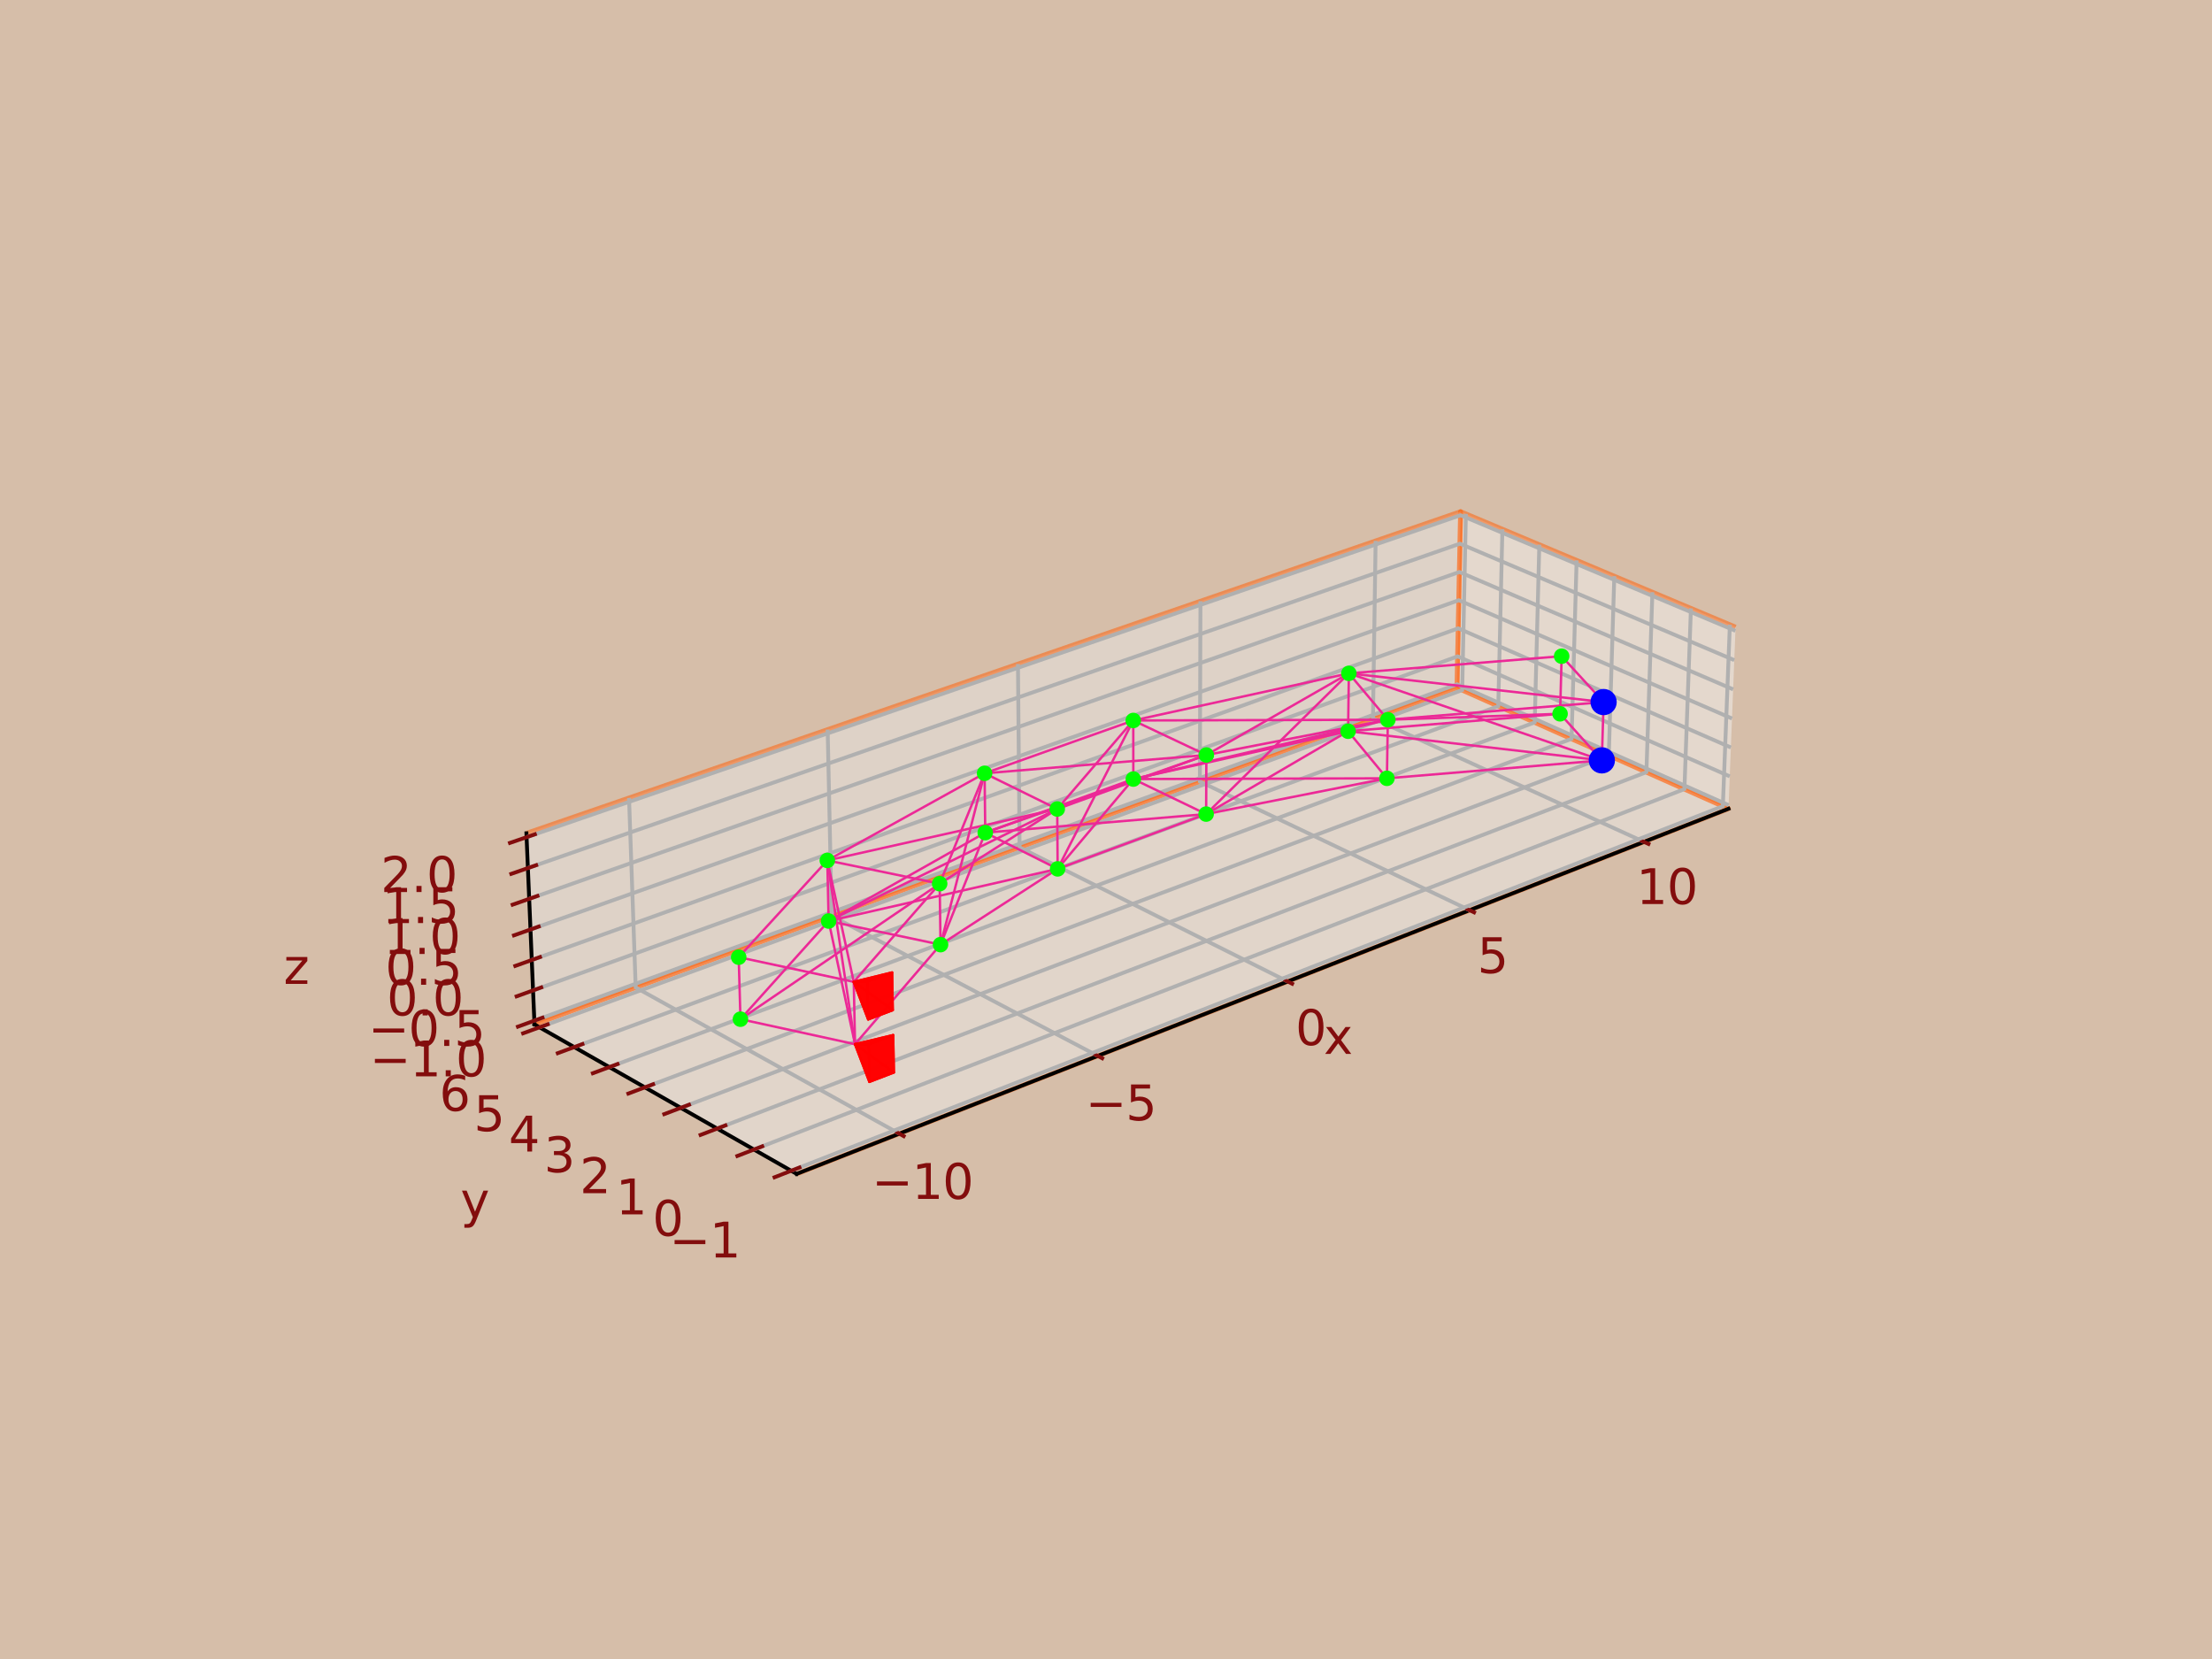 <?xml version="1.0" encoding="utf-8" standalone="no"?>
<!DOCTYPE svg PUBLIC "-//W3C//DTD SVG 1.1//EN"
  "http://www.w3.org/Graphics/SVG/1.1/DTD/svg11.dtd">
<svg xmlns:xlink="http://www.w3.org/1999/xlink" width="460.8pt" height="345.6pt" viewBox="0 0 460.8 345.6" xmlns="http://www.w3.org/2000/svg" version="1.1">
 <defs>
  <style type="text/css">*{stroke-linejoin: round; stroke-linecap: butt}</style>
 </defs>
 <g id="figure_1">
  <g id="patch_1">
   <path d="M 0 345.6 
L 460.8 345.6 
L 460.8 0 
L 0 0 
z
" style="fill: #d6bea9"/>
  </g>
  <g id="patch_2">
   <path d="M 103.104 307.584 
L 369.216 307.584 
L 369.216 41.472 
L 103.104 41.472 
z
" style="fill: #d6bea9"/>
  </g>
  <g id="pane3d_1">
   <g id="patch_3">
    <path d="M 360.077 168.473 
L 303.515 143.273 
L 304.267 106.589 
L 361.551 130.643 
" style="fill: #f2f2f2; opacity: 0.5; stroke: #ff5b00; stroke-linejoin: miter"/>
   </g>
  </g>
  <g id="pane3d_2">
   <g id="patch_4">
    <path d="M 111.345 213.41 
L 303.515 143.273 
L 304.267 106.589 
L 109.664 173.591 
" style="fill: #e6e6e6; opacity: 0.5; stroke: #ff5b00; stroke-linejoin: miter"/>
   </g>
  </g>
  <g id="pane3d_3">
   <g id="patch_5">
    <path d="M 165.957 244.539 
L 360.077 168.473 
L 303.515 143.273 
L 111.345 213.41 
" style="fill: #ececec; opacity: 0.5; stroke: #ff5b00; stroke-linejoin: miter"/>
   </g>
  </g>
  <g id="axis3d_1">
   <g id="line2d_1">
    <path d="M 360.077 168.473 
L 165.957 244.539 
" style="fill: none; stroke: #000000; stroke-width: 0.8; stroke-linecap: square"/>
   </g>
   <g id="text_1">
    <!-- x -->
    <g style="fill: #830d0d" transform="translate(275.761 219.548)scale(0.1 -0.1)">
     <defs>
      <path id="DejaVuSans-78" d="M 3513 3500 
L 2247 1797 
L 3578 0 
L 2900 0 
L 1881 1375 
L 863 0 
L 184 0 
L 1544 1831 
L 300 3500 
L 978 3500 
L 1906 2253 
L 2834 3500 
L 3513 3500 
z
" transform="scale(0.016)"/>
     </defs>
     <use xlink:href="#DejaVuSans-78"/>
    </g>
   </g>
   <g id="Line3DCollection_1">
    <path d="M 187.335 236.162 
L 132.428 205.715 
L 131.038 166.231 
" style="fill: none; stroke: #b0b0b0; stroke-width: 0.8"/>
    <path d="M 228.68 219.961 
L 173.258 190.813 
L 172.415 151.985 
" style="fill: none; stroke: #b0b0b0; stroke-width: 0.8"/>
    <path d="M 268.243 204.458 
L 212.399 176.528 
L 212.059 138.336 
" style="fill: none; stroke: #b0b0b0; stroke-width: 0.8"/>
    <path d="M 306.138 189.609 
L 249.953 162.822 
L 250.077 125.246 
" style="fill: none; stroke: #b0b0b0; stroke-width: 0.8"/>
    <path d="M 342.469 175.373 
L 286.016 149.66 
L 286.566 112.683 
" style="fill: none; stroke: #b0b0b0; stroke-width: 0.8"/>
   </g>
   <g id="xtick_1">
    <g id="line2d_2">
     <path d="M 186.877 235.908 
L 188.252 236.671 
" style="fill: none; stroke: #830d0d; stroke-width: 0.8; stroke-linecap: square"/>
    </g>
    <g id="text_2">
     <!-- −10 -->
     <g style="fill: #830d0d" transform="translate(181.605 249.751)scale(0.1 -0.1)">
      <defs>
       <path id="DejaVuSans-2212" d="M 678 2272 
L 4684 2272 
L 4684 1741 
L 678 1741 
L 678 2272 
z
" transform="scale(0.016)"/>
       <path id="DejaVuSans-31" d="M 794 531 
L 1825 531 
L 1825 4091 
L 703 3866 
L 703 4441 
L 1819 4666 
L 2450 4666 
L 2450 531 
L 3481 531 
L 3481 0 
L 794 0 
L 794 531 
z
" transform="scale(0.016)"/>
       <path id="DejaVuSans-30" d="M 2034 4250 
Q 1547 4250 1301 3770 
Q 1056 3291 1056 2328 
Q 1056 1369 1301 889 
Q 1547 409 2034 409 
Q 2525 409 2770 889 
Q 3016 1369 3016 2328 
Q 3016 3291 2770 3770 
Q 2525 4250 2034 4250 
z
M 2034 4750 
Q 2819 4750 3233 4129 
Q 3647 3509 3647 2328 
Q 3647 1150 3233 529 
Q 2819 -91 2034 -91 
Q 1250 -91 836 529 
Q 422 1150 422 2328 
Q 422 3509 836 4129 
Q 1250 4750 2034 4750 
z
" transform="scale(0.016)"/>
      </defs>
      <use xlink:href="#DejaVuSans-2212"/>
      <use xlink:href="#DejaVuSans-31" x="83.789"/>
      <use xlink:href="#DejaVuSans-30" x="147.412"/>
     </g>
    </g>
   </g>
   <g id="xtick_2">
    <g id="line2d_3">
     <path d="M 228.218 219.718 
L 229.605 220.448 
" style="fill: none; stroke: #830d0d; stroke-width: 0.8; stroke-linecap: square"/>
    </g>
    <g id="text_3">
     <!-- −5 -->
     <g style="fill: #830d0d" transform="translate(226.125 233.378)scale(0.1 -0.1)">
      <defs>
       <path id="DejaVuSans-35" d="M 691 4666 
L 3169 4666 
L 3169 4134 
L 1269 4134 
L 1269 2991 
Q 1406 3038 1543 3061 
Q 1681 3084 1819 3084 
Q 2600 3084 3056 2656 
Q 3513 2228 3513 1497 
Q 3513 744 3044 326 
Q 2575 -91 1722 -91 
Q 1428 -91 1123 -41 
Q 819 9 494 109 
L 494 744 
Q 775 591 1075 516 
Q 1375 441 1709 441 
Q 2250 441 2565 725 
Q 2881 1009 2881 1497 
Q 2881 1984 2565 2268 
Q 2250 2553 1709 2553 
Q 1456 2553 1204 2497 
Q 953 2441 691 2322 
L 691 4666 
z
" transform="scale(0.016)"/>
      </defs>
      <use xlink:href="#DejaVuSans-2212"/>
      <use xlink:href="#DejaVuSans-35" x="83.789"/>
     </g>
    </g>
   </g>
   <g id="xtick_3">
    <g id="line2d_4">
     <path d="M 267.778 204.226 
L 269.174 204.924 
" style="fill: none; stroke: #830d0d; stroke-width: 0.8; stroke-linecap: square"/>
    </g>
    <g id="text_4">
     <!-- 0 -->
     <g style="fill: #830d0d" transform="translate(269.868 217.713)scale(0.1 -0.1)">
      <use xlink:href="#DejaVuSans-30"/>
     </g>
    </g>
   </g>
   <g id="xtick_4">
    <g id="line2d_5">
     <path d="M 305.671 189.386 
L 307.074 190.055 
" style="fill: none; stroke: #830d0d; stroke-width: 0.8; stroke-linecap: square"/>
    </g>
    <g id="text_5">
     <!-- 5 -->
     <g style="fill: #830d0d" transform="translate(307.75 202.709)scale(0.1 -0.1)">
      <use xlink:href="#DejaVuSans-35"/>
     </g>
    </g>
   </g>
   <g id="xtick_5">
    <g id="line2d_6">
     <path d="M 341.999 175.159 
L 343.408 175.801 
" style="fill: none; stroke: #830d0d; stroke-width: 0.8; stroke-linecap: square"/>
    </g>
    <g id="text_6">
     <!-- 10 -->
     <g style="fill: #830d0d" transform="translate(340.882 188.327)scale(0.1 -0.1)">
      <use xlink:href="#DejaVuSans-31"/>
      <use xlink:href="#DejaVuSans-30" x="63.623"/>
     </g>
    </g>
   </g>
  </g>
  <g id="axis3d_2">
   <g id="line2d_7">
    <path d="M 111.345 213.41 
L 165.957 244.539 
" style="fill: none; stroke: #000000; stroke-width: 0.8; stroke-linecap: square"/>
   </g>
   <g id="text_7">
    <!-- y -->
    <g style="fill: #830d0d" transform="translate(95.93 253.636)scale(0.1 -0.1)">
     <defs>
      <path id="DejaVuSans-79" d="M 2059 -325 
Q 1816 -950 1584 -1140 
Q 1353 -1331 966 -1331 
L 506 -1331 
L 506 -850 
L 844 -850 
Q 1081 -850 1212 -737 
Q 1344 -625 1503 -206 
L 1606 56 
L 191 3500 
L 800 3500 
L 1894 763 
L 2988 3500 
L 3597 3500 
L 2059 -325 
z
" transform="scale(0.016)"/>
     </defs>
     <use xlink:href="#DejaVuSans-79"/>
    </g>
   </g>
   <g id="Line3DCollection_2">
    <path d="M 360.361 130.143 
L 358.902 167.95 
L 164.818 243.89 
" style="fill: none; stroke: #b0b0b0; stroke-width: 0.8"/>
    <path d="M 352.25 126.737 
L 350.897 164.383 
L 157.062 239.469 
" style="fill: none; stroke: #b0b0b0; stroke-width: 0.8"/>
    <path d="M 344.227 123.368 
L 342.976 160.854 
L 149.397 235.1 
" style="fill: none; stroke: #b0b0b0; stroke-width: 0.8"/>
    <path d="M 336.289 120.035 
L 335.14 157.363 
L 141.822 230.782 
" style="fill: none; stroke: #b0b0b0; stroke-width: 0.8"/>
    <path d="M 328.436 116.737 
L 327.386 153.908 
L 134.336 226.515 
" style="fill: none; stroke: #b0b0b0; stroke-width: 0.8"/>
    <path d="M 320.666 113.475 
L 319.712 150.489 
L 126.936 222.297 
" style="fill: none; stroke: #b0b0b0; stroke-width: 0.8"/>
    <path d="M 312.977 110.246 
L 312.119 147.106 
L 119.622 218.128 
" style="fill: none; stroke: #b0b0b0; stroke-width: 0.8"/>
    <path d="M 305.369 107.052 
L 304.604 143.758 
L 112.392 214.007 
" style="fill: none; stroke: #b0b0b0; stroke-width: 0.8"/>
   </g>
   <g id="xtick_6">
    <g id="line2d_8">
     <path d="M 166.546 243.214 
L 161.354 245.246 
" style="fill: none; stroke: #830d0d; stroke-width: 0.8; stroke-linecap: square"/>
    </g>
    <g id="text_8">
     <!-- −1 -->
     <g style="fill: #830d0d" transform="translate(139.446 261.96)scale(0.1 -0.1)">
      <use xlink:href="#DejaVuSans-2212"/>
      <use xlink:href="#DejaVuSans-31" x="83.789"/>
     </g>
    </g>
   </g>
   <g id="xtick_7">
    <g id="line2d_9">
     <path d="M 158.786 238.801 
L 153.604 240.808 
" style="fill: none; stroke: #830d0d; stroke-width: 0.8; stroke-linecap: square"/>
    </g>
    <g id="text_9">
     <!-- 0 -->
     <g style="fill: #830d0d" transform="translate(135.923 257.439)scale(0.1 -0.1)">
      <use xlink:href="#DejaVuSans-30"/>
     </g>
    </g>
   </g>
   <g id="xtick_8">
    <g id="line2d_10">
     <path d="M 151.118 234.44 
L 145.945 236.423 
" style="fill: none; stroke: #830d0d; stroke-width: 0.8; stroke-linecap: square"/>
    </g>
    <g id="text_10">
     <!-- 1 -->
     <g style="fill: #830d0d" transform="translate(128.301 252.972)scale(0.1 -0.1)">
      <use xlink:href="#DejaVuSans-31"/>
     </g>
    </g>
   </g>
   <g id="xtick_9">
    <g id="line2d_11">
     <path d="M 143.54 230.13 
L 138.377 232.09 
" style="fill: none; stroke: #830d0d; stroke-width: 0.8; stroke-linecap: square"/>
    </g>
    <g id="text_11">
     <!-- 2 -->
     <g style="fill: #830d0d" transform="translate(120.77 248.557)scale(0.1 -0.1)">
      <defs>
       <path id="DejaVuSans-32" d="M 1228 531 
L 3431 531 
L 3431 0 
L 469 0 
L 469 531 
Q 828 903 1448 1529 
Q 2069 2156 2228 2338 
Q 2531 2678 2651 2914 
Q 2772 3150 2772 3378 
Q 2772 3750 2511 3984 
Q 2250 4219 1831 4219 
Q 1534 4219 1204 4116 
Q 875 4013 500 3803 
L 500 4441 
Q 881 4594 1212 4672 
Q 1544 4750 1819 4750 
Q 2544 4750 2975 4387 
Q 3406 4025 3406 3419 
Q 3406 3131 3298 2873 
Q 3191 2616 2906 2266 
Q 2828 2175 2409 1742 
Q 1991 1309 1228 531 
z
" transform="scale(0.016)"/>
      </defs>
      <use xlink:href="#DejaVuSans-32"/>
     </g>
    </g>
   </g>
   <g id="xtick_10">
    <g id="line2d_12">
     <path d="M 136.05 225.87 
L 130.898 227.808 
" style="fill: none; stroke: #830d0d; stroke-width: 0.8; stroke-linecap: square"/>
    </g>
    <g id="text_12">
     <!-- 3 -->
     <g style="fill: #830d0d" transform="translate(113.328 244.195)scale(0.1 -0.1)">
      <defs>
       <path id="DejaVuSans-33" d="M 2597 2516 
Q 3050 2419 3304 2112 
Q 3559 1806 3559 1356 
Q 3559 666 3084 287 
Q 2609 -91 1734 -91 
Q 1441 -91 1130 -33 
Q 819 25 488 141 
L 488 750 
Q 750 597 1062 519 
Q 1375 441 1716 441 
Q 2309 441 2620 675 
Q 2931 909 2931 1356 
Q 2931 1769 2642 2001 
Q 2353 2234 1838 2234 
L 1294 2234 
L 1294 2753 
L 1863 2753 
Q 2328 2753 2575 2939 
Q 2822 3125 2822 3475 
Q 2822 3834 2567 4026 
Q 2313 4219 1838 4219 
Q 1578 4219 1281 4162 
Q 984 4106 628 3988 
L 628 4550 
Q 988 4650 1302 4700 
Q 1616 4750 1894 4750 
Q 2613 4750 3031 4423 
Q 3450 4097 3450 3541 
Q 3450 3153 3228 2886 
Q 3006 2619 2597 2516 
z
" transform="scale(0.016)"/>
      </defs>
      <use xlink:href="#DejaVuSans-33"/>
     </g>
    </g>
   </g>
   <g id="xtick_11">
    <g id="line2d_13">
     <path d="M 128.647 221.66 
L 123.505 223.575 
" style="fill: none; stroke: #830d0d; stroke-width: 0.8; stroke-linecap: square"/>
    </g>
    <g id="text_13">
     <!-- 4 -->
     <g style="fill: #830d0d" transform="translate(105.973 239.884)scale(0.1 -0.1)">
      <defs>
       <path id="DejaVuSans-34" d="M 2419 4116 
L 825 1625 
L 2419 1625 
L 2419 4116 
z
M 2253 4666 
L 3047 4666 
L 3047 1625 
L 3713 1625 
L 3713 1100 
L 3047 1100 
L 3047 0 
L 2419 0 
L 2419 1100 
L 313 1100 
L 313 1709 
L 2253 4666 
z
" transform="scale(0.016)"/>
      </defs>
      <use xlink:href="#DejaVuSans-34"/>
     </g>
    </g>
   </g>
   <g id="xtick_12">
    <g id="line2d_14">
     <path d="M 121.33 217.498 
L 116.198 219.391 
" style="fill: none; stroke: #830d0d; stroke-width: 0.8; stroke-linecap: square"/>
    </g>
    <g id="text_14">
     <!-- 5 -->
     <g style="fill: #830d0d" transform="translate(98.703 235.623)scale(0.1 -0.1)">
      <use xlink:href="#DejaVuSans-35"/>
     </g>
    </g>
   </g>
   <g id="xtick_13">
    <g id="line2d_15">
     <path d="M 114.096 213.384 
L 108.975 215.256 
" style="fill: none; stroke: #830d0d; stroke-width: 0.8; stroke-linecap: square"/>
    </g>
    <g id="text_15">
     <!-- 6 -->
     <g style="fill: #830d0d" transform="translate(91.517 231.412)scale(0.1 -0.1)">
      <defs>
       <path id="DejaVuSans-36" d="M 2113 2584 
Q 1688 2584 1439 2293 
Q 1191 2003 1191 1497 
Q 1191 994 1439 701 
Q 1688 409 2113 409 
Q 2538 409 2786 701 
Q 3034 994 3034 1497 
Q 3034 2003 2786 2293 
Q 2538 2584 2113 2584 
z
M 3366 4563 
L 3366 3988 
Q 3128 4100 2886 4159 
Q 2644 4219 2406 4219 
Q 1781 4219 1451 3797 
Q 1122 3375 1075 2522 
Q 1259 2794 1537 2939 
Q 1816 3084 2150 3084 
Q 2853 3084 3261 2657 
Q 3669 2231 3669 1497 
Q 3669 778 3244 343 
Q 2819 -91 2113 -91 
Q 1303 -91 875 529 
Q 447 1150 447 2328 
Q 447 3434 972 4092 
Q 1497 4750 2381 4750 
Q 2619 4750 2861 4703 
Q 3103 4656 3366 4563 
z
" transform="scale(0.016)"/>
      </defs>
      <use xlink:href="#DejaVuSans-36"/>
     </g>
    </g>
   </g>
  </g>
  <g id="axis3d_3">
   <g id="line2d_16">
    <path d="M 111.345 213.41 
L 109.664 173.591 
" style="fill: none; stroke: #000000; stroke-width: 0.8; stroke-linecap: square"/>
   </g>
   <g id="text_16">
    <!-- z -->
    <g style="fill: #830d0d" transform="translate(59.087 204.959)scale(0.1 -0.1)">
     <defs>
      <path id="DejaVuSans-7a" d="M 353 3500 
L 3084 3500 
L 3084 2975 
L 922 459 
L 3084 459 
L 3084 0 
L 275 0 
L 275 525 
L 2438 3041 
L 353 3041 
L 353 3500 
z
" transform="scale(0.016)"/>
     </defs>
     <use xlink:href="#DejaVuSans-7a"/>
    </g>
   </g>
   <g id="Line3DCollection_3">
    <path d="M 111.312 212.624 
L 303.53 142.548 
L 360.106 167.725 
" style="fill: none; stroke: #b0b0b0; stroke-width: 0.8"/>
    <path d="M 111.046 206.318 
L 303.649 136.733 
L 360.34 161.731 
" style="fill: none; stroke: #b0b0b0; stroke-width: 0.8"/>
    <path d="M 110.778 199.987 
L 303.769 130.897 
L 360.574 155.714 
" style="fill: none; stroke: #b0b0b0; stroke-width: 0.8"/>
    <path d="M 110.51 193.63 
L 303.889 125.038 
L 360.809 149.673 
" style="fill: none; stroke: #b0b0b0; stroke-width: 0.8"/>
    <path d="M 110.241 187.246 
L 304.009 119.158 
L 361.046 143.608 
" style="fill: none; stroke: #b0b0b0; stroke-width: 0.8"/>
    <path d="M 109.97 180.835 
L 304.13 113.256 
L 361.283 137.52 
" style="fill: none; stroke: #b0b0b0; stroke-width: 0.8"/>
    <path d="M 109.698 174.397 
L 304.251 107.331 
L 361.521 131.408 
" style="fill: none; stroke: #b0b0b0; stroke-width: 0.8"/>
   </g>
   <g id="xtick_14">
    <g id="line2d_17">
     <path d="M 113.016 212.002 
L 107.895 213.869 
" style="fill: none; stroke: #830d0d; stroke-width: 0.8; stroke-linecap: square"/>
    </g>
    <g id="text_17">
     <!-- −1.0 -->
     <g style="fill: #830d0d" transform="translate(77.015 224.22)scale(0.1 -0.1)">
      <defs>
       <path id="DejaVuSans-2e" d="M 684 794 
L 1344 794 
L 1344 0 
L 684 0 
L 684 794 
z
" transform="scale(0.016)"/>
      </defs>
      <use xlink:href="#DejaVuSans-2212"/>
      <use xlink:href="#DejaVuSans-31" x="83.789"/>
      <use xlink:href="#DejaVuSans-2e" x="147.412"/>
      <use xlink:href="#DejaVuSans-30" x="179.199"/>
     </g>
    </g>
   </g>
   <g id="xtick_15">
    <g id="line2d_18">
     <path d="M 112.753 205.701 
L 107.621 207.556 
" style="fill: none; stroke: #830d0d; stroke-width: 0.8; stroke-linecap: square"/>
    </g>
    <g id="text_18">
     <!-- −0.5 -->
     <g style="fill: #830d0d" transform="translate(76.701 217.888)scale(0.1 -0.1)">
      <use xlink:href="#DejaVuSans-2212"/>
      <use xlink:href="#DejaVuSans-30" x="83.789"/>
      <use xlink:href="#DejaVuSans-2e" x="147.412"/>
      <use xlink:href="#DejaVuSans-35" x="179.199"/>
     </g>
    </g>
   </g>
   <g id="xtick_16">
    <g id="line2d_19">
     <path d="M 112.49 199.374 
L 107.346 201.216 
" style="fill: none; stroke: #830d0d; stroke-width: 0.8; stroke-linecap: square"/>
    </g>
    <g id="text_19">
     <!-- 0.0 -->
     <g style="fill: #830d0d" transform="translate(80.576 211.529)scale(0.1 -0.1)">
      <use xlink:href="#DejaVuSans-30"/>
      <use xlink:href="#DejaVuSans-2e" x="63.623"/>
      <use xlink:href="#DejaVuSans-30" x="95.41"/>
     </g>
    </g>
   </g>
   <g id="xtick_17">
    <g id="line2d_20">
     <path d="M 112.225 193.021 
L 107.07 194.85 
" style="fill: none; stroke: #830d0d; stroke-width: 0.8; stroke-linecap: square"/>
    </g>
    <g id="text_20">
     <!-- 0.5 -->
     <g style="fill: #830d0d" transform="translate(80.26 205.144)scale(0.1 -0.1)">
      <use xlink:href="#DejaVuSans-30"/>
      <use xlink:href="#DejaVuSans-2e" x="63.623"/>
      <use xlink:href="#DejaVuSans-35" x="95.41"/>
     </g>
    </g>
   </g>
   <g id="xtick_18">
    <g id="line2d_21">
     <path d="M 111.96 186.641 
L 106.793 188.457 
" style="fill: none; stroke: #830d0d; stroke-width: 0.8; stroke-linecap: square"/>
    </g>
    <g id="text_21">
     <!-- 1.0 -->
     <g style="fill: #830d0d" transform="translate(79.942 198.732)scale(0.1 -0.1)">
      <use xlink:href="#DejaVuSans-31"/>
      <use xlink:href="#DejaVuSans-2e" x="63.623"/>
      <use xlink:href="#DejaVuSans-30" x="95.41"/>
     </g>
    </g>
   </g>
   <g id="xtick_19">
    <g id="line2d_22">
     <path d="M 111.693 180.235 
L 106.515 182.037 
" style="fill: none; stroke: #830d0d; stroke-width: 0.8; stroke-linecap: square"/>
    </g>
    <g id="text_22">
     <!-- 1.5 -->
     <g style="fill: #830d0d" transform="translate(79.623 192.293)scale(0.1 -0.1)">
      <use xlink:href="#DejaVuSans-31"/>
      <use xlink:href="#DejaVuSans-2e" x="63.623"/>
      <use xlink:href="#DejaVuSans-35" x="95.41"/>
     </g>
    </g>
   </g>
   <g id="xtick_20">
    <g id="line2d_23">
     <path d="M 111.425 173.802 
L 106.236 175.591 
" style="fill: none; stroke: #830d0d; stroke-width: 0.8; stroke-linecap: square"/>
    </g>
    <g id="text_23">
     <!-- 2.0 -->
     <g style="fill: #830d0d" transform="translate(79.303 185.827)scale(0.1 -0.1)">
      <use xlink:href="#DejaVuSans-32"/>
      <use xlink:href="#DejaVuSans-2e" x="63.623"/>
      <use xlink:href="#DejaVuSans-30" x="95.41"/>
     </g>
    </g>
   </g>
  </g>
  <g id="axes_1">
   <g id="line2d_24">
    <path d="M 178.118 217.526 
L 154.249 212.314 
" clip-path="url(#pfc4d7c1b11)" style="fill: none; stroke: #ec2997; stroke-width: 0.5; stroke-linecap: square"/>
   </g>
   <g id="line2d_25">
    <path d="M 154.249 212.314 
L 172.622 191.868 
" clip-path="url(#pfc4d7c1b11)" style="fill: none; stroke: #ec2997; stroke-width: 0.5; stroke-linecap: square"/>
   </g>
   <g id="line2d_26">
    <path d="M 178.118 217.526 
L 172.622 191.868 
" clip-path="url(#pfc4d7c1b11)" style="fill: none; stroke: #ec2997; stroke-width: 0.5; stroke-linecap: square"/>
   </g>
   <g id="line2d_27">
    <path d="M 178.118 217.526 
L 195.931 196.784 
" clip-path="url(#pfc4d7c1b11)" style="fill: none; stroke: #ec2997; stroke-width: 0.5; stroke-linecap: square"/>
   </g>
   <g id="line2d_28">
    <path d="M 195.931 196.784 
L 172.622 191.868 
" clip-path="url(#pfc4d7c1b11)" style="fill: none; stroke: #ec2997; stroke-width: 0.5; stroke-linecap: square"/>
   </g>
   <g id="line2d_29">
    <path d="M 172.622 191.868 
L 205.246 173.455 
" clip-path="url(#pfc4d7c1b11)" style="fill: none; stroke: #ec2997; stroke-width: 0.5; stroke-linecap: square"/>
   </g>
   <g id="line2d_30">
    <path d="M 195.931 196.784 
L 220.324 181.002 
" clip-path="url(#pfc4d7c1b11)" style="fill: none; stroke: #ec2997; stroke-width: 0.5; stroke-linecap: square"/>
   </g>
   <g id="line2d_31">
    <path d="M 172.622 191.868 
L 220.324 181.002 
" clip-path="url(#pfc4d7c1b11)" style="fill: none; stroke: #ec2997; stroke-width: 0.5; stroke-linecap: square"/>
   </g>
   <g id="line2d_32">
    <path d="M 195.931 196.784 
L 205.246 173.455 
" clip-path="url(#pfc4d7c1b11)" style="fill: none; stroke: #ec2997; stroke-width: 0.5; stroke-linecap: square"/>
   </g>
   <g id="line2d_33">
    <path d="M 220.324 181.002 
L 205.246 173.455 
" clip-path="url(#pfc4d7c1b11)" style="fill: none; stroke: #ec2997; stroke-width: 0.5; stroke-linecap: square"/>
   </g>
   <g id="line2d_34">
    <path d="M 205.246 173.455 
L 236.095 162.291 
" clip-path="url(#pfc4d7c1b11)" style="fill: none; stroke: #ec2997; stroke-width: 0.5; stroke-linecap: square"/>
   </g>
   <g id="line2d_35">
    <path d="M 220.324 181.002 
L 251.26 169.588 
" clip-path="url(#pfc4d7c1b11)" style="fill: none; stroke: #ec2997; stroke-width: 0.5; stroke-linecap: square"/>
   </g>
   <g id="line2d_36">
    <path d="M 220.324 181.002 
L 236.095 162.291 
" clip-path="url(#pfc4d7c1b11)" style="fill: none; stroke: #ec2997; stroke-width: 0.5; stroke-linecap: square"/>
   </g>
   <g id="line2d_37">
    <path d="M 205.246 173.455 
L 251.26 169.588 
" clip-path="url(#pfc4d7c1b11)" style="fill: none; stroke: #ec2997; stroke-width: 0.5; stroke-linecap: square"/>
   </g>
   <g id="line2d_38">
    <path d="M 251.26 169.588 
L 236.095 162.291 
" clip-path="url(#pfc4d7c1b11)" style="fill: none; stroke: #ec2997; stroke-width: 0.5; stroke-linecap: square"/>
   </g>
   <g id="line2d_39">
    <path d="M 251.26 169.588 
L 288.919 162.137 
" clip-path="url(#pfc4d7c1b11)" style="fill: none; stroke: #ec2997; stroke-width: 0.5; stroke-linecap: square"/>
   </g>
   <g id="line2d_40">
    <path d="M 236.095 162.291 
L 280.833 152.327 
" clip-path="url(#pfc4d7c1b11)" style="fill: none; stroke: #ec2997; stroke-width: 0.5; stroke-linecap: square"/>
   </g>
   <g id="line2d_41">
    <path d="M 251.26 169.588 
L 280.833 152.327 
" clip-path="url(#pfc4d7c1b11)" style="fill: none; stroke: #ec2997; stroke-width: 0.5; stroke-linecap: square"/>
   </g>
   <g id="line2d_42">
    <path d="M 236.095 162.291 
L 288.919 162.137 
" clip-path="url(#pfc4d7c1b11)" style="fill: none; stroke: #ec2997; stroke-width: 0.5; stroke-linecap: square"/>
   </g>
   <g id="line2d_43">
    <path d="M 288.919 162.137 
L 280.833 152.327 
" clip-path="url(#pfc4d7c1b11)" style="fill: none; stroke: #ec2997; stroke-width: 0.5; stroke-linecap: square"/>
   </g>
   <g id="line2d_44">
    <path d="M 280.833 152.327 
L 324.99 148.698 
" clip-path="url(#pfc4d7c1b11)" style="fill: none; stroke: #ec2997; stroke-width: 0.5; stroke-linecap: square"/>
   </g>
   <g id="line2d_45">
    <path d="M 288.919 162.137 
L 333.691 158.398 
" clip-path="url(#pfc4d7c1b11)" style="fill: none; stroke: #ec2997; stroke-width: 0.5; stroke-linecap: square"/>
   </g>
   <g id="line2d_46">
    <path d="M 280.833 152.327 
L 333.691 158.398 
" clip-path="url(#pfc4d7c1b11)" style="fill: none; stroke: #ec2997; stroke-width: 0.5; stroke-linecap: square"/>
   </g>
   <g id="line2d_47">
    <path d="M 333.691 158.398 
L 324.99 148.698 
" clip-path="url(#pfc4d7c1b11)" style="fill: none; stroke: #ec2997; stroke-width: 0.5; stroke-linecap: square"/>
   </g>
   <g id="line2d_48">
    <path d="M 177.854 204.539 
L 153.886 199.4 
" clip-path="url(#pfc4d7c1b11)" style="fill: none; stroke: #ec2997; stroke-width: 0.5; stroke-linecap: square"/>
   </g>
   <g id="line2d_49">
    <path d="M 153.886 199.4 
L 172.345 179.241 
" clip-path="url(#pfc4d7c1b11)" style="fill: none; stroke: #ec2997; stroke-width: 0.5; stroke-linecap: square"/>
   </g>
   <g id="line2d_50">
    <path d="M 177.854 204.539 
L 172.345 179.241 
" clip-path="url(#pfc4d7c1b11)" style="fill: none; stroke: #ec2997; stroke-width: 0.5; stroke-linecap: square"/>
   </g>
   <g id="line2d_51">
    <path d="M 177.854 204.539 
L 195.749 184.088 
" clip-path="url(#pfc4d7c1b11)" style="fill: none; stroke: #ec2997; stroke-width: 0.5; stroke-linecap: square"/>
   </g>
   <g id="line2d_52">
    <path d="M 195.749 184.088 
L 172.345 179.241 
" clip-path="url(#pfc4d7c1b11)" style="fill: none; stroke: #ec2997; stroke-width: 0.5; stroke-linecap: square"/>
   </g>
   <g id="line2d_53">
    <path d="M 172.345 179.241 
L 205.108 161.092 
" clip-path="url(#pfc4d7c1b11)" style="fill: none; stroke: #ec2997; stroke-width: 0.5; stroke-linecap: square"/>
   </g>
   <g id="line2d_54">
    <path d="M 195.749 184.088 
L 220.245 168.53 
" clip-path="url(#pfc4d7c1b11)" style="fill: none; stroke: #ec2997; stroke-width: 0.5; stroke-linecap: square"/>
   </g>
   <g id="line2d_55">
    <path d="M 172.345 179.241 
L 220.245 168.53 
" clip-path="url(#pfc4d7c1b11)" style="fill: none; stroke: #ec2997; stroke-width: 0.5; stroke-linecap: square"/>
   </g>
   <g id="line2d_56">
    <path d="M 195.749 184.088 
L 205.108 161.092 
" clip-path="url(#pfc4d7c1b11)" style="fill: none; stroke: #ec2997; stroke-width: 0.5; stroke-linecap: square"/>
   </g>
   <g id="line2d_57">
    <path d="M 220.245 168.53 
L 205.108 161.092 
" clip-path="url(#pfc4d7c1b11)" style="fill: none; stroke: #ec2997; stroke-width: 0.5; stroke-linecap: square"/>
   </g>
   <g id="line2d_58">
    <path d="M 205.108 161.092 
L 236.081 150.089 
" clip-path="url(#pfc4d7c1b11)" style="fill: none; stroke: #ec2997; stroke-width: 0.5; stroke-linecap: square"/>
   </g>
   <g id="line2d_59">
    <path d="M 220.245 168.53 
L 251.306 157.28 
" clip-path="url(#pfc4d7c1b11)" style="fill: none; stroke: #ec2997; stroke-width: 0.5; stroke-linecap: square"/>
   </g>
   <g id="line2d_60">
    <path d="M 220.245 168.53 
L 236.081 150.089 
" clip-path="url(#pfc4d7c1b11)" style="fill: none; stroke: #ec2997; stroke-width: 0.5; stroke-linecap: square"/>
   </g>
   <g id="line2d_61">
    <path d="M 205.108 161.092 
L 251.306 157.28 
" clip-path="url(#pfc4d7c1b11)" style="fill: none; stroke: #ec2997; stroke-width: 0.5; stroke-linecap: square"/>
   </g>
   <g id="line2d_62">
    <path d="M 251.306 157.28 
L 236.081 150.089 
" clip-path="url(#pfc4d7c1b11)" style="fill: none; stroke: #ec2997; stroke-width: 0.5; stroke-linecap: square"/>
   </g>
   <g id="line2d_63">
    <path d="M 251.306 157.28 
L 289.113 149.938 
" clip-path="url(#pfc4d7c1b11)" style="fill: none; stroke: #ec2997; stroke-width: 0.5; stroke-linecap: square"/>
   </g>
   <g id="line2d_64">
    <path d="M 236.081 150.089 
L 280.993 140.271 
" clip-path="url(#pfc4d7c1b11)" style="fill: none; stroke: #ec2997; stroke-width: 0.5; stroke-linecap: square"/>
   </g>
   <g id="line2d_65">
    <path d="M 251.306 157.28 
L 280.993 140.271 
" clip-path="url(#pfc4d7c1b11)" style="fill: none; stroke: #ec2997; stroke-width: 0.5; stroke-linecap: square"/>
   </g>
   <g id="line2d_66">
    <path d="M 236.081 150.089 
L 289.113 149.938 
" clip-path="url(#pfc4d7c1b11)" style="fill: none; stroke: #ec2997; stroke-width: 0.5; stroke-linecap: square"/>
   </g>
   <g id="line2d_67">
    <path d="M 289.113 149.938 
L 280.993 140.271 
" clip-path="url(#pfc4d7c1b11)" style="fill: none; stroke: #ec2997; stroke-width: 0.5; stroke-linecap: square"/>
   </g>
   <g id="line2d_68">
    <path d="M 280.993 140.271 
L 325.319 136.695 
" clip-path="url(#pfc4d7c1b11)" style="fill: none; stroke: #ec2997; stroke-width: 0.5; stroke-linecap: square"/>
   </g>
   <g id="line2d_69">
    <path d="M 289.113 149.938 
L 334.06 146.253 
" clip-path="url(#pfc4d7c1b11)" style="fill: none; stroke: #ec2997; stroke-width: 0.5; stroke-linecap: square"/>
   </g>
   <g id="line2d_70">
    <path d="M 280.993 140.271 
L 334.06 146.253 
" clip-path="url(#pfc4d7c1b11)" style="fill: none; stroke: #ec2997; stroke-width: 0.5; stroke-linecap: square"/>
   </g>
   <g id="line2d_71">
    <path d="M 334.06 146.253 
L 325.319 136.695 
" clip-path="url(#pfc4d7c1b11)" style="fill: none; stroke: #ec2997; stroke-width: 0.5; stroke-linecap: square"/>
   </g>
   <g id="line2d_72">
    <path d="M 154.249 212.314 
L 153.886 199.4 
" clip-path="url(#pfc4d7c1b11)" style="fill: none; stroke: #ec2997; stroke-width: 0.5; stroke-linecap: square"/>
   </g>
   <g id="line2d_73">
    <path d="M 178.118 217.526 
L 177.854 204.539 
" clip-path="url(#pfc4d7c1b11)" style="fill: none; stroke: #ec2997; stroke-width: 0.5; stroke-linecap: square"/>
   </g>
   <g id="line2d_74">
    <path d="M 195.931 196.784 
L 195.749 184.088 
" clip-path="url(#pfc4d7c1b11)" style="fill: none; stroke: #ec2997; stroke-width: 0.5; stroke-linecap: square"/>
   </g>
   <g id="line2d_75">
    <path d="M 172.622 191.868 
L 172.345 179.241 
" clip-path="url(#pfc4d7c1b11)" style="fill: none; stroke: #ec2997; stroke-width: 0.5; stroke-linecap: square"/>
   </g>
   <g id="line2d_76">
    <path d="M 205.246 173.455 
L 205.108 161.092 
" clip-path="url(#pfc4d7c1b11)" style="fill: none; stroke: #ec2997; stroke-width: 0.5; stroke-linecap: square"/>
   </g>
   <g id="line2d_77">
    <path d="M 220.324 181.002 
L 220.245 168.53 
" clip-path="url(#pfc4d7c1b11)" style="fill: none; stroke: #ec2997; stroke-width: 0.5; stroke-linecap: square"/>
   </g>
   <g id="line2d_78">
    <path d="M 236.095 162.291 
L 236.081 150.089 
" clip-path="url(#pfc4d7c1b11)" style="fill: none; stroke: #ec2997; stroke-width: 0.5; stroke-linecap: square"/>
   </g>
   <g id="line2d_79">
    <path d="M 251.26 169.588 
L 251.306 157.28 
" clip-path="url(#pfc4d7c1b11)" style="fill: none; stroke: #ec2997; stroke-width: 0.5; stroke-linecap: square"/>
   </g>
   <g id="line2d_80">
    <path d="M 288.919 162.137 
L 289.113 149.938 
" clip-path="url(#pfc4d7c1b11)" style="fill: none; stroke: #ec2997; stroke-width: 0.5; stroke-linecap: square"/>
   </g>
   <g id="line2d_81">
    <path d="M 280.833 152.327 
L 280.993 140.271 
" clip-path="url(#pfc4d7c1b11)" style="fill: none; stroke: #ec2997; stroke-width: 0.5; stroke-linecap: square"/>
   </g>
   <g id="line2d_82">
    <path d="M 324.99 148.698 
L 325.319 136.695 
" clip-path="url(#pfc4d7c1b11)" style="fill: none; stroke: #ec2997; stroke-width: 0.5; stroke-linecap: square"/>
   </g>
   <g id="line2d_83">
    <path d="M 333.691 158.398 
L 334.06 146.253 
" clip-path="url(#pfc4d7c1b11)" style="fill: none; stroke: #ec2997; stroke-width: 0.5; stroke-linecap: square"/>
   </g>
   <g id="line2d_84">
    <path d="M 178.118 217.526 
L 172.345 179.241 
" clip-path="url(#pfc4d7c1b11)" style="fill: none; stroke: #ec2997; stroke-width: 0.5; stroke-linecap: square"/>
   </g>
   <g id="line2d_85">
    <path d="M 154.249 212.314 
L 195.749 184.088 
" clip-path="url(#pfc4d7c1b11)" style="fill: none; stroke: #ec2997; stroke-width: 0.5; stroke-linecap: square"/>
   </g>
   <g id="line2d_86">
    <path d="M 172.622 191.868 
L 220.245 168.53 
" clip-path="url(#pfc4d7c1b11)" style="fill: none; stroke: #ec2997; stroke-width: 0.5; stroke-linecap: square"/>
   </g>
   <g id="line2d_87">
    <path d="M 195.931 196.784 
L 205.108 161.092 
" clip-path="url(#pfc4d7c1b11)" style="fill: none; stroke: #ec2997; stroke-width: 0.5; stroke-linecap: square"/>
   </g>
   <g id="line2d_88">
    <path d="M 205.246 173.455 
L 251.306 157.28 
" clip-path="url(#pfc4d7c1b11)" style="fill: none; stroke: #ec2997; stroke-width: 0.5; stroke-linecap: square"/>
   </g>
   <g id="line2d_89">
    <path d="M 220.324 181.002 
L 236.081 150.089 
" clip-path="url(#pfc4d7c1b11)" style="fill: none; stroke: #ec2997; stroke-width: 0.5; stroke-linecap: square"/>
   </g>
   <g id="line2d_90">
    <path d="M 251.26 169.588 
L 280.993 140.271 
" clip-path="url(#pfc4d7c1b11)" style="fill: none; stroke: #ec2997; stroke-width: 0.5; stroke-linecap: square"/>
   </g>
   <g id="line2d_91">
    <path d="M 236.095 162.291 
L 289.113 149.938 
" clip-path="url(#pfc4d7c1b11)" style="fill: none; stroke: #ec2997; stroke-width: 0.5; stroke-linecap: square"/>
   </g>
   <g id="line2d_92">
    <path d="M 324.99 148.698 
L 289.113 149.938 
" clip-path="url(#pfc4d7c1b11)" style="fill: none; stroke: #ec2997; stroke-width: 0.5; stroke-linecap: square"/>
   </g>
   <g id="line2d_93">
    <path d="M 333.691 158.398 
L 280.993 140.271 
" clip-path="url(#pfc4d7c1b11)" style="fill: none; stroke: #ec2997; stroke-width: 0.5; stroke-linecap: square"/>
   </g>
   <g id="Path3DCollection_1">
    <defs>
     <path id="m3211b2f7ab" d="M 0 1.118 
C 0.297 1.118 0.581 1 0.791 0.791 
C 1 0.581 1.118 0.297 1.118 0 
C 1.118 -0.297 1 -0.581 0.791 -0.791 
C 0.581 -1 0.297 -1.118 0 -1.118 
C -0.297 -1.118 -0.581 -1 -0.791 -0.791 
C -1 -0.581 -1.118 -0.297 -1.118 0 
C -1.118 0.297 -1 0.581 -0.791 0.791 
C -0.581 1 -0.297 1.118 0 1.118 
z
" style="stroke: #00ff00"/>
    </defs>
    <g clip-path="url(#pfc4d7c1b11)">
     <use xlink:href="#m3211b2f7ab" x="324.99" y="148.698" style="fill: #00ff00; stroke: #00ff00"/>
    </g>
   </g>
   <g id="Path3DCollection_2">
    <g clip-path="url(#pfc4d7c1b11)">
     <use xlink:href="#m3211b2f7ab" x="325.319" y="136.695" style="fill: #00ff00; stroke: #00ff00"/>
    </g>
   </g>
   <g id="Path3DCollection_3">
    <g clip-path="url(#pfc4d7c1b11)">
     <use xlink:href="#m3211b2f7ab" x="280.833" y="152.327" style="fill: #00ff00; stroke: #00ff00"/>
    </g>
   </g>
   <g id="Path3DCollection_4">
    <g clip-path="url(#pfc4d7c1b11)">
     <use xlink:href="#m3211b2f7ab" x="280.993" y="140.271" style="fill: #00ff00; stroke: #00ff00"/>
    </g>
   </g>
   <g id="Path3DCollection_5">
    <defs>
     <path id="mcd30abb0cf" d="M 0 2.236 
C 0.593 2.236 1.162 2 1.581 1.581 
C 2 1.162 2.236 0.593 2.236 0 
C 2.236 -0.593 2 -1.162 1.581 -1.581 
C 1.162 -2 0.593 -2.236 0 -2.236 
C -0.593 -2.236 -1.162 -2 -1.581 -1.581 
C -2 -1.162 -2.236 -0.593 -2.236 0 
C -2.236 0.593 -2 1.162 -1.581 1.581 
C -1.162 2 -0.593 2.236 0 2.236 
z
" style="stroke: #0000ff"/>
    </defs>
    <g clip-path="url(#pfc4d7c1b11)">
     <use xlink:href="#mcd30abb0cf" x="333.691" y="158.398" style="fill: #0000ff; stroke: #0000ff"/>
    </g>
   </g>
   <g id="Path3DCollection_6">
    <g clip-path="url(#pfc4d7c1b11)">
     <use xlink:href="#mcd30abb0cf" x="334.06" y="146.253" style="fill: #0000ff; stroke: #0000ff"/>
    </g>
   </g>
   <g id="Path3DCollection_7">
    <g clip-path="url(#pfc4d7c1b11)">
     <use xlink:href="#m3211b2f7ab" x="288.919" y="162.137" style="fill: #00ff00; stroke: #00ff00"/>
    </g>
   </g>
   <g id="Path3DCollection_8">
    <g clip-path="url(#pfc4d7c1b11)">
     <use xlink:href="#m3211b2f7ab" x="236.095" y="162.291" style="fill: #00ff00; stroke: #00ff00"/>
    </g>
   </g>
   <g id="Path3DCollection_9">
    <g clip-path="url(#pfc4d7c1b11)">
     <use xlink:href="#m3211b2f7ab" x="289.113" y="149.938" style="fill: #00ff00; stroke: #00ff00"/>
    </g>
   </g>
   <g id="Path3DCollection_10">
    <g clip-path="url(#pfc4d7c1b11)">
     <use xlink:href="#m3211b2f7ab" x="236.081" y="150.089" style="fill: #00ff00; stroke: #00ff00"/>
    </g>
   </g>
   <g id="Path3DCollection_11">
    <g clip-path="url(#pfc4d7c1b11)">
     <use xlink:href="#m3211b2f7ab" x="251.26" y="169.588" style="fill: #00ff00; stroke: #00ff00"/>
    </g>
   </g>
   <g id="Path3DCollection_12">
    <g clip-path="url(#pfc4d7c1b11)">
     <use xlink:href="#m3211b2f7ab" x="251.306" y="157.28" style="fill: #00ff00; stroke: #00ff00"/>
    </g>
   </g>
   <g id="Path3DCollection_13">
    <g clip-path="url(#pfc4d7c1b11)">
     <use xlink:href="#m3211b2f7ab" x="205.246" y="173.455" style="fill: #00ff00; stroke: #00ff00"/>
    </g>
   </g>
   <g id="Path3DCollection_14">
    <g clip-path="url(#pfc4d7c1b11)">
     <use xlink:href="#m3211b2f7ab" x="205.108" y="161.092" style="fill: #00ff00; stroke: #00ff00"/>
    </g>
   </g>
   <g id="Path3DCollection_15">
    <g clip-path="url(#pfc4d7c1b11)">
     <use xlink:href="#m3211b2f7ab" x="220.324" y="181.002" style="fill: #00ff00; stroke: #00ff00"/>
    </g>
   </g>
   <g id="Path3DCollection_16">
    <g clip-path="url(#pfc4d7c1b11)">
     <use xlink:href="#m3211b2f7ab" x="220.245" y="168.53" style="fill: #00ff00; stroke: #00ff00"/>
    </g>
   </g>
   <g id="Path3DCollection_17">
    <g clip-path="url(#pfc4d7c1b11)">
     <use xlink:href="#m3211b2f7ab" x="172.622" y="191.868" style="fill: #00ff00; stroke: #00ff00"/>
    </g>
   </g>
   <g id="Path3DCollection_18">
    <g clip-path="url(#pfc4d7c1b11)">
     <use xlink:href="#m3211b2f7ab" x="172.345" y="179.241" style="fill: #00ff00; stroke: #00ff00"/>
    </g>
   </g>
   <g id="Path3DCollection_19">
    <g clip-path="url(#pfc4d7c1b11)">
     <use xlink:href="#m3211b2f7ab" x="195.931" y="196.784" style="fill: #00ff00; stroke: #00ff00"/>
    </g>
   </g>
   <g id="Path3DCollection_20">
    <g clip-path="url(#pfc4d7c1b11)">
     <use xlink:href="#m3211b2f7ab" x="195.749" y="184.088" style="fill: #00ff00; stroke: #00ff00"/>
    </g>
   </g>
   <g id="Path3DCollection_21">
    <g clip-path="url(#pfc4d7c1b11)">
     <use xlink:href="#m3211b2f7ab" x="154.249" y="212.314" style="fill: #00ff00; stroke: #00ff00"/>
    </g>
   </g>
   <g id="Path3DCollection_22">
    <g clip-path="url(#pfc4d7c1b11)">
     <use xlink:href="#m3211b2f7ab" x="153.886" y="199.4" style="fill: #00ff00; stroke: #00ff00"/>
    </g>
   </g>
   <g id="Poly3DCollection_1">
    <path d="M 186.063 215.637 
L 186.2 223.413 
L 178.118 217.526 
z
" clip-path="url(#pfc4d7c1b11)" style="fill: #ff0000; fill-opacity: 0.9; stroke: #ff0000; stroke-width: 0.5"/>
    <path d="M 181.114 225.371 
L 186.2 223.413 
L 178.118 217.526 
z
" clip-path="url(#pfc4d7c1b11)" style="fill: #ff0000; fill-opacity: 0.9; stroke: #ff0000; stroke-width: 0.5"/>
    <path d="M 186.063 215.637 
L 180.963 217.579 
L 178.118 217.526 
z
" clip-path="url(#pfc4d7c1b11)" style="fill: #ff0000; fill-opacity: 0.9; stroke: #ff0000; stroke-width: 0.5"/>
    <path d="M 181.114 225.371 
L 180.963 217.579 
L 178.118 217.526 
z
" clip-path="url(#pfc4d7c1b11)" style="fill: #ff0000; fill-opacity: 0.9; stroke: #ff0000; stroke-width: 0.5"/>
    <path d="M 181.114 225.371 
L 186.2 223.413 
L 186.063 215.637 
L 180.963 217.579 
z
" clip-path="url(#pfc4d7c1b11)" style="fill: #ff0000; fill-opacity: 0.9; stroke: #ff0000; stroke-width: 0.5"/>
   </g>
   <g id="Poly3DCollection_2">
    <path d="M 185.832 202.589 
L 185.971 210.431 
L 177.854 204.539 
z
" clip-path="url(#pfc4d7c1b11)" style="fill: #ff0000; fill-opacity: 0.9; stroke: #ff0000; stroke-width: 0.5"/>
    <path d="M 180.862 212.362 
L 185.971 210.431 
L 177.854 204.539 
z
" clip-path="url(#pfc4d7c1b11)" style="fill: #ff0000; fill-opacity: 0.9; stroke: #ff0000; stroke-width: 0.5"/>
    <path d="M 185.832 202.589 
L 180.71 204.503 
L 177.854 204.539 
z
" clip-path="url(#pfc4d7c1b11)" style="fill: #ff0000; fill-opacity: 0.9; stroke: #ff0000; stroke-width: 0.5"/>
    <path d="M 180.862 212.362 
L 180.71 204.503 
L 177.854 204.539 
z
" clip-path="url(#pfc4d7c1b11)" style="fill: #ff0000; fill-opacity: 0.9; stroke: #ff0000; stroke-width: 0.5"/>
    <path d="M 180.862 212.362 
L 185.971 210.431 
L 185.832 202.589 
L 180.71 204.503 
z
" clip-path="url(#pfc4d7c1b11)" style="fill: #ff0000; fill-opacity: 0.9; stroke: #ff0000; stroke-width: 0.5"/>
   </g>
  </g>
 </g>
 <defs>
  <clipPath id="pfc4d7c1b11">
   <rect x="103.104" y="41.472" width="266.112" height="266.112"/>
  </clipPath>
 </defs>
</svg>
